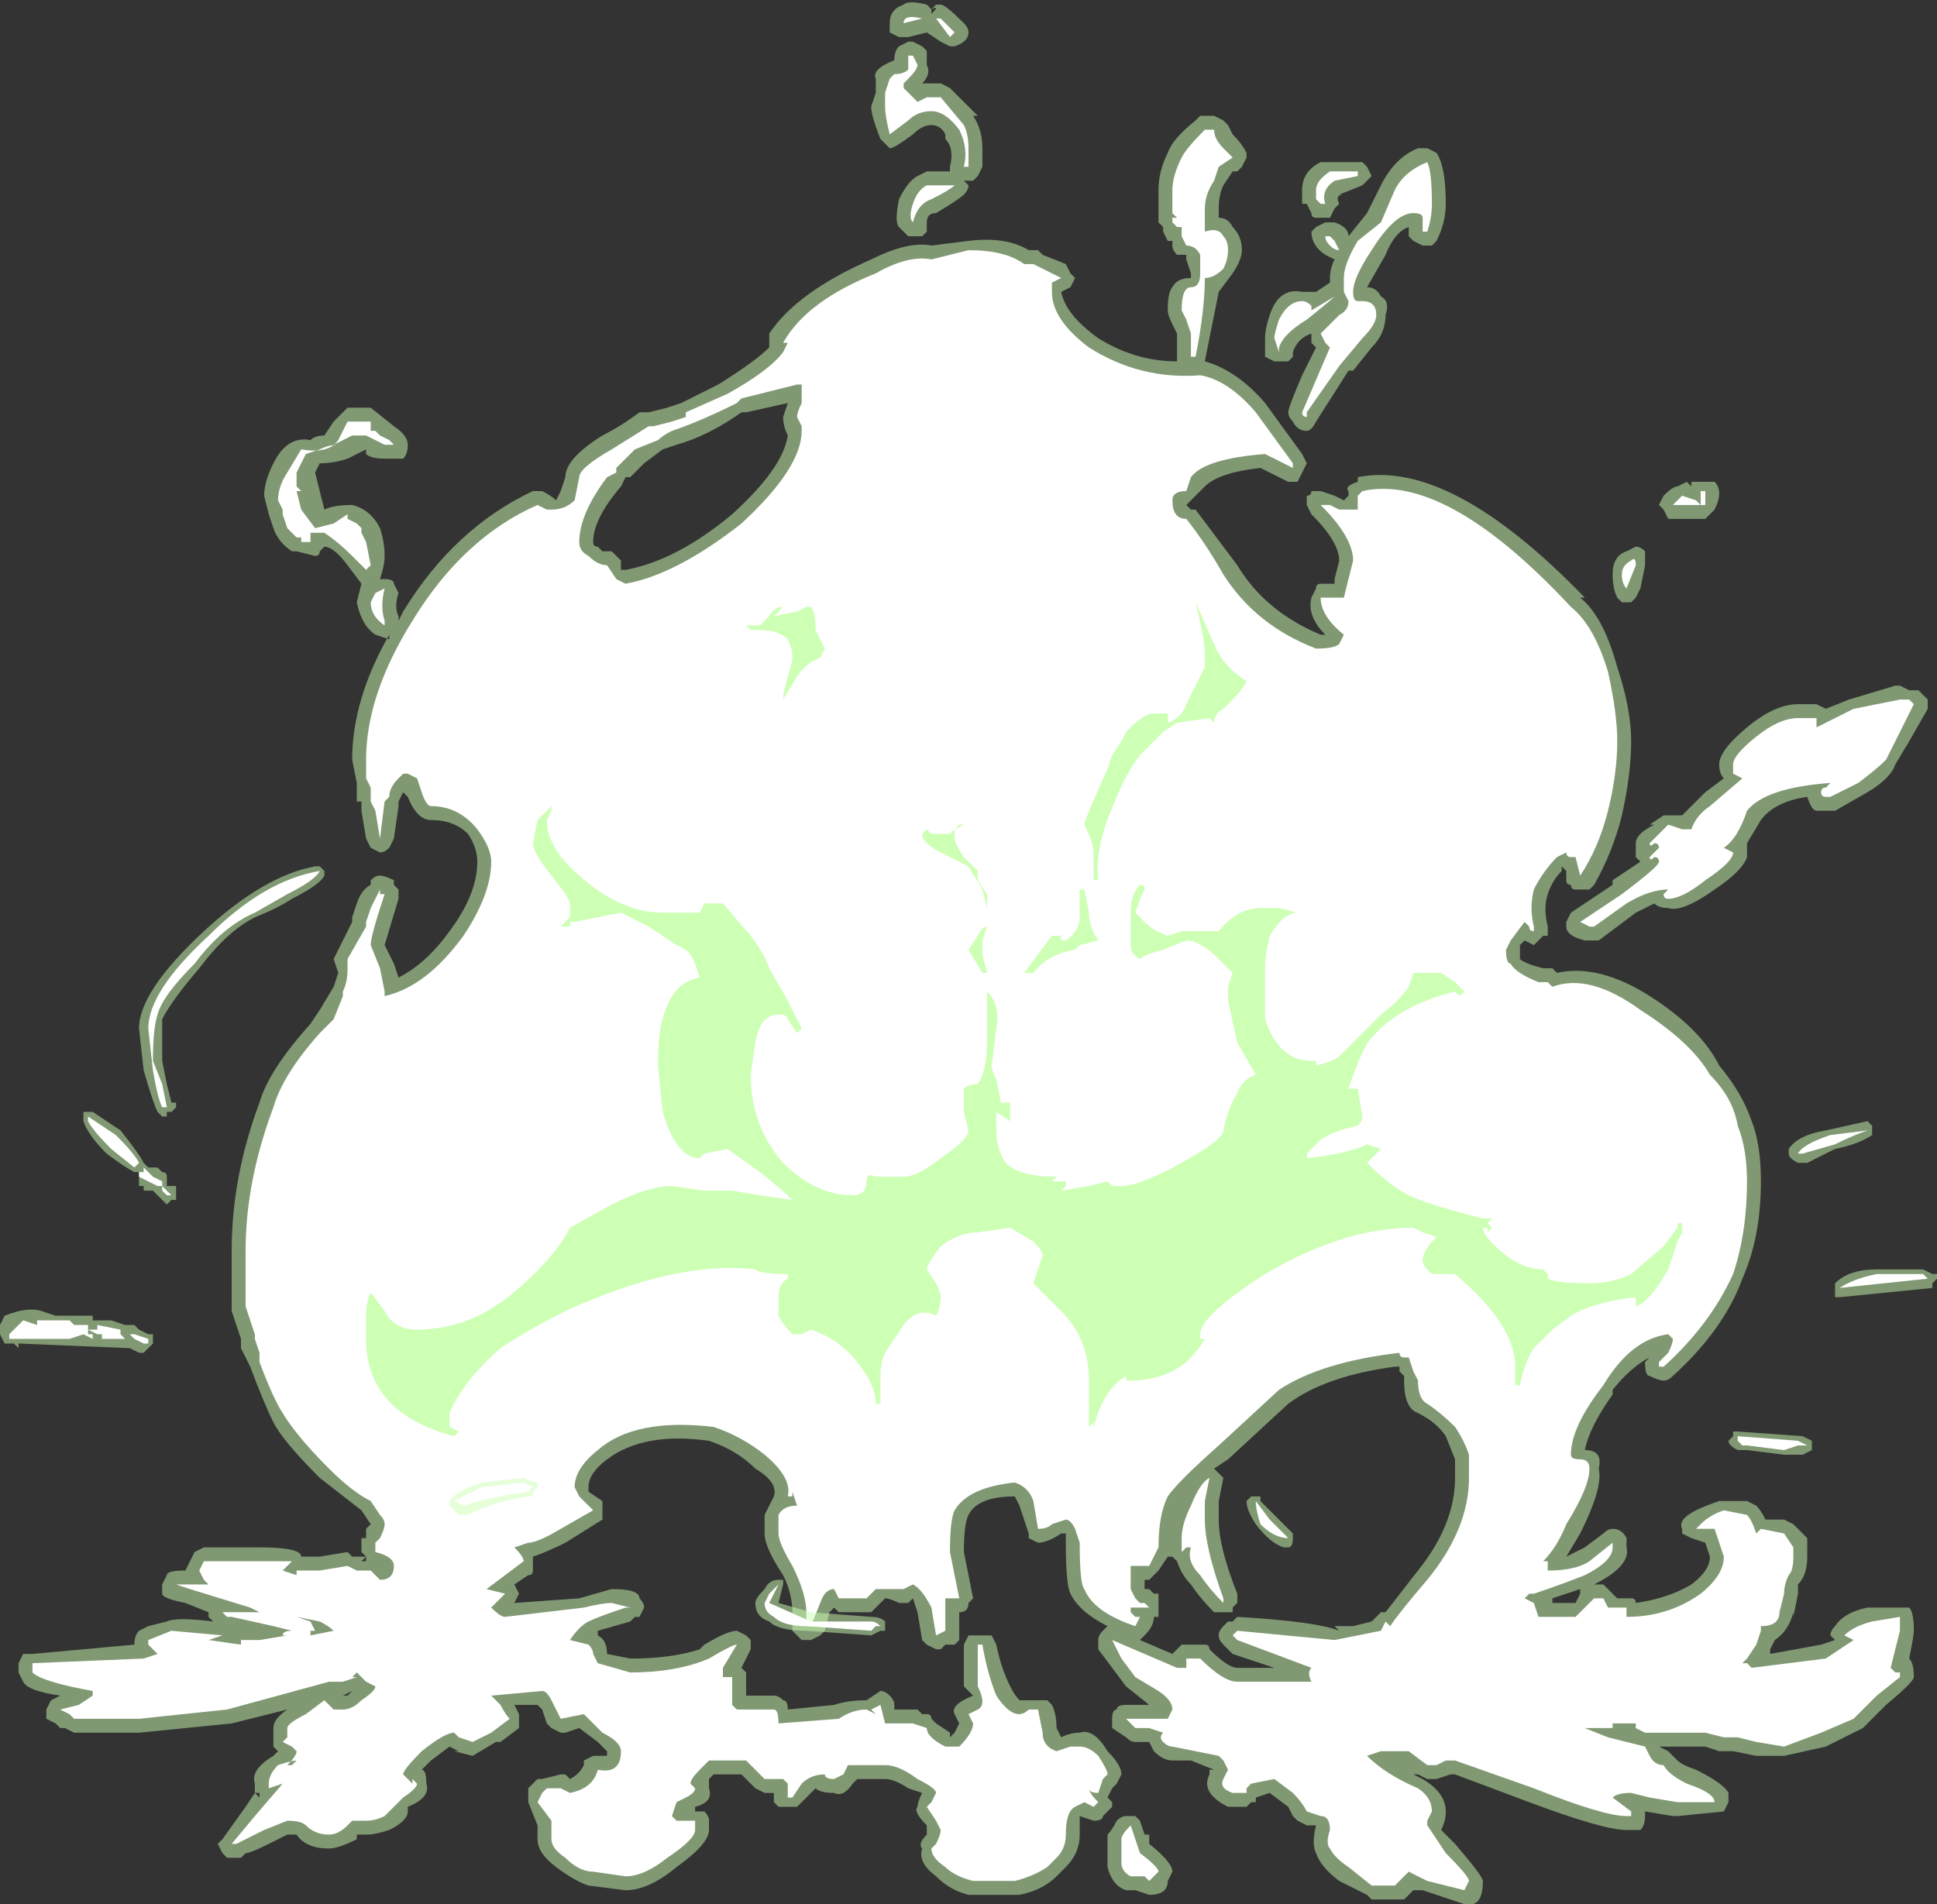 <?xml version="1.0" encoding="UTF-8" standalone="no"?>
<svg xmlns:ffdec="https://www.free-decompiler.com/flash" xmlns:xlink="http://www.w3.org/1999/xlink" ffdec:objectType="shape" height="20.55px" width="20.9px" xmlns="http://www.w3.org/2000/svg">
  <rect width="100%" height="100%" fill="#333333" stroke="none"/>
  <g transform="matrix(1.0, 0.0, 0.0, 1.0, 10.45, 17.15)">
    <path d="M0.15 -15.55 L0.15 -15.35 0.1 -15.25 0.05 -15.2 -0.05 -15.2 0.0 -15.15 Q0.0 -15.1 -0.05 -15.05 -0.1 -15.0 -0.35 -14.85 -0.45 -14.85 -0.45 -14.75 L-0.45 -14.65 -0.5 -14.6 -0.55 -14.6 Q-0.6 -14.6 -0.65 -14.6 L-0.75 -14.7 Q-0.8 -14.75 -0.75 -15.0 -0.65 -15.2 -0.55 -15.25 L-0.45 -15.3 -0.2 -15.3 -0.2 -15.35 Q-0.15 -15.55 -0.25 -15.65 L-0.25 -15.7 Q-0.3 -15.8 -0.4 -15.8 -0.5 -15.8 -0.6 -15.7 -0.8 -15.55 -0.85 -15.55 L-0.95 -15.65 Q-1.05 -15.9 -1.05 -16.0 L-1.0 -16.15 -1.0 -16.3 Q-1.05 -16.4 -0.8 -16.5 -0.8 -16.6 -0.75 -16.65 L-0.65 -16.7 -0.6 -16.7 -0.5 -16.65 -0.45 -16.6 Q-0.45 -16.55 -0.45 -16.45 -0.4 -16.35 -0.5 -16.25 L-0.5 -16.25 -0.3 -16.25 -0.2 -16.2 0.1 -15.9 0.05 -15.9 Q0.15 -15.75 0.15 -15.55 M1.1 -14.2 L1.15 -14.15 1.1 -14.05 1.0 -14.0 Q1.05 -13.75 1.4 -13.5 1.8 -13.25 2.25 -13.25 2.25 -13.35 2.25 -13.55 L2.2 -13.65 Q2.15 -13.75 2.15 -13.8 2.15 -14.0 2.2 -14.05 2.25 -14.15 2.4 -14.15 L2.4 -14.2 2.35 -14.35 2.35 -14.4 Q2.3 -14.4 2.25 -14.4 2.2 -14.45 2.2 -14.5 L2.2 -14.55 2.15 -14.55 2.1 -14.65 2.1 -14.7 2.05 -14.75 2.05 -15.1 Q2.05 -15.3 2.15 -15.5 2.2 -15.65 2.45 -15.85 L2.5 -15.9 2.65 -15.9 2.75 -15.85 2.8 -15.8 2.85 -15.7 Q2.95 -15.6 3.0 -15.5 L3.0 -15.45 2.95 -15.35 2.9 -15.3 2.85 -15.3 2.75 -15.15 Q2.7 -15.05 2.7 -14.9 L2.7 -14.8 Q2.8 -14.8 2.85 -14.7 2.95 -14.6 2.95 -14.45 2.95 -14.35 2.85 -14.2 L2.7 -14.0 2.55 -13.25 Q2.9 -13.15 3.2 -12.8 L3.6 -12.25 3.65 -12.15 3.55 -11.95 3.45 -11.95 Q3.35 -12.0 3.15 -12.1 2.7 -12.05 2.55 -11.9 L2.35 -11.7 2.4 -11.65 2.45 -11.65 2.9 -11.05 Q3.2 -10.55 3.8 -10.3 L3.85 -10.3 Q3.65 -10.5 3.7 -10.7 L3.75 -10.8 Q3.75 -10.85 3.8 -10.85 L3.95 -10.85 3.95 -10.9 4.0 -11.1 Q4.0 -11.3 3.7 -11.6 L3.65 -11.7 3.65 -11.8 Q3.7 -11.8 3.7 -11.85 L3.8 -11.85 3.95 -11.8 4.05 -11.75 4.1 -11.8 4.1 -11.85 Q4.05 -11.9 4.2 -11.95 L4.2 -12.0 Q5.2 -12.2 6.65 -10.7 L6.6 -10.7 Q6.85 -10.5 7.0 -9.95 7.15 -9.5 7.15 -9.15 7.15 -8.8 7.05 -8.35 6.95 -7.95 6.75 -7.6 L6.7 -7.55 6.55 -7.55 Q6.5 -7.55 6.5 -7.6 6.45 -7.6 6.45 -7.65 L6.45 -7.75 6.4 -7.8 6.4 -7.75 Q6.3 -7.65 6.25 -7.5 6.2 -7.35 6.25 -7.15 L6.25 -7.05 6.2 -7.05 6.1 -6.95 6.0 -7.0 5.95 -6.95 5.95 -6.8 Q6.0 -6.75 6.2 -6.7 L6.3 -6.7 6.35 -6.65 Q6.8 -6.75 7.35 -6.4 7.9 -6.05 8.1 -5.65 8.35 -5.35 8.45 -5.05 8.55 -4.8 8.55 -4.4 8.55 -3.8 8.35 -3.35 8.15 -2.8 7.6 -2.3 7.55 -2.25 7.5 -2.25 7.45 -2.25 7.35 -2.3 7.3 -2.3 7.3 -2.45 L7.35 -2.5 Q7.15 -2.4 6.95 -2.15 L6.95 -2.1 Q6.7 -1.75 6.65 -1.5 6.85 -1.5 6.8 -1.3 6.85 -1.1 6.6 -0.6 L6.45 -0.35 6.65 -0.45 6.85 -0.6 Q6.9 -0.65 6.95 -0.65 7.05 -0.65 7.1 -0.55 L7.1 -0.45 Q7.15 -0.25 6.75 -0.05 L6.85 -0.05 7.0 0.1 7.15 0.1 Q7.2 0.1 7.2 0.15 7.55 0.1 7.8 -0.05 8.0 -0.2 8.0 -0.35 L7.95 -0.5 7.8 -0.55 7.7 -0.6 7.7 -0.65 Q7.65 -0.75 7.85 -0.85 7.95 -0.9 8.1 -0.95 L8.4 -0.95 8.5 -0.9 Q8.55 -0.85 8.6 -0.75 L8.8 -0.75 8.9 -0.7 9.05 -0.55 9.05 -0.35 Q9.05 -0.15 8.95 -0.05 L8.95 0.05 8.9 0.3 8.9 0.25 Q8.85 0.45 8.7 0.55 L8.65 0.65 8.65 0.7 9.2 0.6 9.35 0.55 9.3 0.5 Q9.3 0.45 9.35 0.4 9.45 0.25 9.7 0.2 L10.15 0.2 Q10.2 0.25 10.2 0.45 10.2 0.5 10.15 0.75 10.2 0.8 10.2 0.95 10.2 1.0 9.9 1.25 L9.65 1.5 9.25 1.7 8.8 1.8 8.5 1.8 8.25 1.75 8.1 1.75 7.95 1.7 7.45 1.7 7.55 1.75 7.65 1.85 Q7.7 1.9 7.85 1.95 8.15 2.1 8.2 2.2 L8.2 2.3 8.15 2.4 7.65 2.45 7.6 2.45 7.3 2.4 7.3 2.45 Q7.3 2.55 7.25 2.6 L7.1 2.6 Q6.85 2.6 6.05 2.3 L5.25 2.0 5.2 2.0 5.05 2.05 4.95 2.05 4.85 2.0 4.8 2.0 4.9 2.05 Q5.15 2.2 5.15 2.4 5.15 2.5 5.1 2.6 L5.25 2.75 Q5.55 3.1 5.55 3.15 5.55 3.45 5.35 3.4 L4.9 3.25 4.8 3.25 4.7 3.35 4.35 3.35 4.3 3.3 4.0 3.15 Q3.8 3.0 3.75 2.85 3.7 2.75 3.75 2.55 L3.65 2.55 3.55 2.5 3.5 2.45 3.45 2.35 3.25 2.2 3.1 2.25 3.1 2.3 3.05 2.3 3.0 2.35 2.8 2.35 Q2.5 2.2 2.6 2.0 L2.6 1.95 2.65 1.95 2.4 1.85 2.2 1.85 Q2.1 1.85 2.0 1.75 L1.95 1.65 1.8 1.65 Q1.75 1.65 1.7 1.6 L1.55 1.5 1.55 1.4 Q1.55 1.3 1.6 1.3 1.6 1.25 1.7 1.25 L1.95 1.25 1.7 1.05 1.4 0.65 Q1.4 0.6 1.4 0.55 1.4 0.5 1.45 0.45 L1.5 0.4 Q1.2 0.25 1.1 0.05 1.05 -0.05 1.05 -0.5 L1.05 -0.6 1.0 -0.6 Q0.85 -0.5 0.75 -0.5 L0.65 -0.55 0.65 -0.6 0.55 -0.9 0.5 -1.0 Q0.1 -1.0 0.0 -0.8 -0.05 -0.7 -0.05 -0.4 L0.05 0.1 0.0 0.15 Q0.0 0.25 -0.1 0.25 L-0.1 0.55 -0.15 0.6 -0.25 0.6 -0.3 0.65 -0.35 0.65 -0.45 0.6 -0.5 0.55 -0.55 0.25 -0.6 0.1 -0.65 0.15 -0.75 0.15 Q-0.85 0.1 -0.9 0.1 L-1.05 0.25 -1.4 0.25 -1.45 0.2 -1.5 0.25 -1.55 0.45 -1.6 0.5 -1.7 0.55 -1.8 0.55 -1.9 0.45 Q-1.9 0.4 -1.9 0.3 L-1.9 0.25 Q-1.9 0.05 -2.0 -0.15 -2.2 -0.45 -2.2 -0.6 L-2.2 -0.8 -2.1 -1.0 Q-2.05 -1.15 -2.3 -1.3 -2.5 -1.5 -2.8 -1.6 -3.5 -1.7 -3.9 -1.4 -4.1 -1.25 -4.1 -1.1 L-4.1 -1.05 -3.95 -0.95 Q-3.95 -0.9 -3.95 -0.85 -3.95 -0.8 -3.95 -0.75 L-4.35 -0.5 Q-4.55 -0.4 -4.7 -0.35 L-4.7 -0.3 Q-4.7 -0.25 -4.7 -0.2 -4.7 -0.15 -4.75 -0.15 L-4.9 -0.05 -4.85 0.05 -4.9 0.15 -4.2 0.1 -3.85 0.0 Q-3.55 0.0 -3.55 0.1 -3.5 0.15 -3.5 0.2 L-3.55 0.3 -3.6 0.3 -3.65 0.35 -4.0 0.45 -4.0 0.5 Q-3.9 0.55 -3.9 0.7 L-3.65 0.75 Q-3.2 0.75 -2.9 0.65 L-2.85 0.6 Q-2.6 0.45 -2.5 0.45 L-2.4 0.5 -2.35 0.55 -2.35 0.65 -2.45 0.85 -2.4 0.9 Q-2.4 0.95 -2.4 1.15 L-2.1 1.15 Q-2.05 1.15 -2.0 1.2 -1.95 1.2 -1.95 1.3 L-1.45 1.25 Q-1.3 1.2 -1.1 1.2 L-0.95 1.1 Q-0.9 1.1 -0.85 1.15 -0.8 1.2 -0.8 1.25 L-0.8 1.3 -0.55 1.3 -0.5 1.35 -0.45 1.35 Q-0.4 1.35 -0.4 1.4 L-0.35 1.45 -0.2 1.55 -0.2 1.6 -0.15 1.55 -0.1 1.45 -0.15 1.35 Q-0.2 1.25 0.05 1.15 L-0.05 1.05 -0.05 0.6 0.0 0.5 Q0.05 0.5 0.1 0.5 L0.25 0.5 0.3 0.6 Q0.35 0.85 0.45 1.05 0.5 1.15 0.55 1.2 L0.85 1.2 0.9 1.25 Q0.95 1.35 0.95 1.5 L1.0 1.6 Q1.1 1.55 1.2 1.55 1.35 1.5 1.5 1.75 1.65 1.9 1.65 2.0 L1.6 2.1 1.55 2.15 1.5 2.25 1.55 2.3 1.55 2.35 1.45 2.45 Q1.45 2.5 1.35 2.5 L1.2 2.45 1.2 2.65 Q1.2 2.85 1.05 3.0 L0.95 3.1 Q0.8 3.25 0.55 3.3 L0.0 3.3 Q-0.2 3.25 -0.35 3.1 -0.55 2.95 -0.5 2.8 -0.55 2.75 -0.45 2.65 L-0.45 2.55 Q-0.6 2.4 -0.55 2.35 -0.55 2.3 -0.5 2.2 L-0.65 2.15 Q-0.8 2.05 -0.9 2.05 L-1.2 2.05 -1.25 2.1 Q-1.35 2.25 -1.45 2.2 -1.6 2.2 -1.65 2.15 L-1.85 2.35 -2.05 2.35 -2.1 2.3 -2.1 2.2 -2.2 2.2 -2.3 2.15 -2.45 2.0 -2.75 2.0 -2.8 2.05 -2.8 2.15 Q-2.75 2.3 -2.95 2.35 L-2.95 2.4 -2.85 2.4 Q-2.8 2.45 -2.8 2.5 L-2.8 2.6 Q-2.8 2.75 -3.15 3.0 -3.45 3.25 -3.7 3.25 L-4.1 3.2 Q-4.25 3.15 -4.45 3.0 -4.65 2.85 -4.65 2.7 L-4.65 2.55 -4.75 2.3 -4.75 2.15 -4.65 2.05 -4.6 2.05 -4.4 2.0 -4.35 2.0 -4.3 2.05 Q-4.2 2.0 -4.15 1.9 L-4.15 1.85 -4.05 1.8 -3.9 1.8 -3.9 1.75 Q-3.95 1.7 -4.0 1.65 L-4.2 1.5 -4.35 1.55 -4.4 1.55 -4.5 1.5 -4.55 1.45 -4.6 1.3 -4.65 1.25 -4.9 1.25 -4.85 1.35 -4.85 1.5 -5.05 1.65 -5.1 1.65 -5.35 1.8 -5.55 1.75 -5.5 1.75 -5.6 1.7 -5.8 1.85 -5.9 1.95 Q-5.85 1.95 -5.85 2.1 -5.8 2.25 -6.05 2.35 L-6.05 2.4 Q-6.05 2.5 -6.25 2.6 -6.4 2.65 -6.5 2.65 L-6.6 2.65 -6.6 2.7 Q-6.8 2.8 -6.9 2.8 -7.15 2.8 -7.25 2.65 L-7.35 2.65 -7.55 2.75 Q-7.75 2.85 -7.8 2.85 L-7.85 2.9 -8.0 2.9 -8.05 2.85 -8.1 2.75 -8.05 2.7 -7.8 2.35 -7.7 2.2 -7.7 2.1 Q-7.75 1.95 -7.5 1.8 L-7.45 1.75 -7.5 1.7 -7.5 1.5 Q-7.5 1.4 -7.35 1.3 L-7.95 1.45 -8.95 1.55 -9.65 1.55 -9.75 1.5 -9.8 1.5 -9.85 1.45 -9.95 1.4 -9.95 1.3 -9.9 1.2 -9.8 1.15 Q-10.15 1.1 -10.2 1.0 L-10.25 0.9 -10.25 0.8 -10.2 0.7 Q-10.15 0.7 -10.1 0.7 L-9.0 0.6 Q-9.0 0.5 -8.95 0.45 L-8.85 0.4 -8.65 0.35 Q-8.55 0.3 -8.15 0.35 L-8.2 0.3 -8.2 0.25 -8.45 0.15 Q-8.7 0.1 -8.7 0.05 L-8.7 -0.05 -8.65 -0.15 Q-8.65 -0.2 -8.45 -0.2 L-8.35 -0.4 -8.25 -0.45 -7.65 -0.45 Q-7.2 -0.45 -7.2 -0.35 L-7.0 -0.35 -6.7 -0.4 -6.65 -0.35 -6.5 -0.35 -6.55 -0.4 -6.55 -0.55 -6.5 -0.55 -6.5 -0.65 -6.45 -0.7 -6.55 -0.85 -7.0 -1.2 Q-7.4 -1.6 -7.5 -1.8 -7.6 -2.0 -7.75 -2.4 L-7.85 -2.6 -7.85 -2.7 -7.95 -3.0 Q-7.95 -3.15 -7.95 -3.25 L-7.95 -3.65 Q-7.95 -4.45 -7.65 -5.25 -7.55 -5.6 -7.1 -6.1 L-7.0 -6.25 -6.85 -6.5 -6.8 -6.65 -6.85 -6.8 -6.65 -7.2 -6.65 -7.25 -6.6 -7.4 Q-6.55 -7.55 -6.45 -7.6 L-6.45 -7.65 Q-6.4 -7.7 -6.35 -7.7 -6.3 -7.7 -6.2 -7.65 L-6.2 -7.6 -6.15 -7.55 -6.15 -7.45 -6.3 -6.95 -6.2 -6.75 -6.15 -6.6 Q-5.85 -6.75 -5.6 -7.1 -5.3 -7.5 -5.3 -7.85 -5.3 -8.0 -5.4 -8.15 -5.55 -8.3 -5.8 -8.3 -5.95 -8.3 -6.05 -8.55 L-6.1 -8.6 -6.15 -8.5 -6.15 -8.45 -6.2 -8.1 -6.25 -8.0 Q-6.3 -7.95 -6.35 -7.95 L-6.45 -8.0 -6.5 -8.1 -6.55 -8.4 -6.55 -8.5 -6.6 -8.5 -6.6 -8.7 -6.65 -8.95 Q-6.65 -9.6 -6.25 -10.3 L-6.25 -10.25 -6.4 -10.3 Q-6.55 -10.4 -6.6 -10.65 L-6.55 -10.85 -6.7 -11.05 Q-6.85 -11.25 -6.95 -11.25 L-7.0 -11.2 Q-7.0 -11.15 -7.05 -11.15 L-7.25 -11.2 -7.3 -11.2 Q-7.45 -11.3 -7.5 -11.45 L-7.55 -11.6 -7.6 -11.8 Q-7.6 -11.95 -7.5 -12.15 -7.35 -12.45 -7.1 -12.4 -7.05 -12.45 -6.95 -12.45 L-6.85 -12.6 -6.7 -12.75 -6.45 -12.75 -6.2 -12.55 Q-6.05 -12.45 -6.05 -12.35 -6.05 -12.25 -6.1 -12.2 L-6.3 -12.2 Q-6.45 -12.2 -6.5 -12.25 L-6.5 -12.3 -6.7 -12.2 Q-6.85 -12.15 -7.0 -12.15 L-7.05 -12.05 -6.95 -11.65 Q-6.85 -11.7 -6.65 -11.7 -6.45 -11.65 -6.35 -11.45 -6.3 -11.3 -6.3 -11.15 -6.3 -11.05 -6.35 -10.9 L-6.3 -10.9 Q-6.2 -10.9 -6.2 -10.85 L-6.15 -10.75 Q-6.2 -10.6 -6.15 -10.5 L-6.15 -10.45 -6.1 -10.55 Q-5.55 -11.45 -4.7 -11.85 L-4.6 -11.85 Q-4.5 -11.8 -4.45 -11.75 L-4.4 -11.85 -4.35 -12.0 Q-4.35 -12.2 -3.95 -12.45 -3.75 -12.55 -3.55 -12.7 L-3.45 -12.7 -3.25 -12.75 -3.1 -12.8 -2.7 -13.0 Q-2.3 -13.25 -2.15 -13.4 L-2.15 -13.55 Q-1.85 -14.0 -1.05 -14.35 -0.65 -14.55 -0.4 -14.5 L0.0 -14.55 Q0.4 -14.6 0.65 -14.45 L0.75 -14.45 0.8 -14.4 1.05 -14.3 1.1 -14.2 M3.8 -15.4 L4.25 -15.4 4.3 -15.35 4.35 -15.25 4.25 -15.15 4.0 -15.05 4.05 -15.05 Q3.95 -15.05 4.0 -14.95 L3.95 -14.9 3.9 -14.8 3.75 -14.8 Q3.7 -14.8 3.7 -14.85 L3.65 -14.95 3.6 -14.95 3.6 -15.1 Q3.6 -15.3 3.8 -15.4 M4.1 -14.6 L4.3 -14.85 4.45 -15.15 Q4.6 -15.45 4.85 -15.55 L4.95 -15.55 5.05 -15.5 Q5.15 -15.35 5.15 -14.95 5.15 -14.75 5.05 -14.55 L5.0 -14.5 4.9 -14.5 4.8 -14.55 4.75 -14.6 4.75 -14.7 Q4.6 -14.65 4.5 -14.4 L4.3 -14.05 Q4.4 -14.05 4.45 -13.95 4.55 -13.9 4.5 -13.75 4.5 -13.55 4.35 -13.4 L4.15 -13.15 4.1 -13.15 3.75 -12.6 Q3.7 -12.5 3.65 -12.5 3.55 -12.5 3.5 -12.6 3.45 -12.65 3.45 -12.7 3.45 -12.75 3.6 -13.1 L3.75 -13.4 3.7 -13.45 3.7 -13.55 Q3.55 -13.5 3.5 -13.35 L3.5 -13.3 3.45 -13.25 3.3 -13.25 3.2 -13.3 3.2 -13.5 Q3.2 -13.6 3.25 -13.75 3.35 -14.05 3.6 -14.0 L3.75 -14.0 3.9 -14.1 3.9 -14.15 Q3.9 -14.25 3.95 -14.35 L3.85 -14.4 Q3.7 -14.5 3.7 -14.65 L3.75 -14.7 3.85 -14.75 3.95 -14.75 Q4.1 -14.7 4.1 -14.6 L4.1 -14.6 M7.1 -11.2 L7.2 -11.25 Q7.25 -11.25 7.3 -11.2 L7.3 -11.05 7.25 -10.8 7.2 -10.7 7.15 -10.65 7.05 -10.65 7.0 -10.7 Q6.95 -10.8 6.95 -10.95 6.95 -11.15 7.1 -11.2 M8.05 -11.65 L7.95 -11.55 7.55 -11.55 7.5 -11.65 7.45 -11.7 7.5 -11.8 Q7.6 -11.9 7.65 -11.9 L7.75 -11.95 7.8 -11.9 7.8 -11.95 Q7.85 -11.95 7.9 -11.95 L8.05 -11.95 Q8.15 -11.85 8.05 -11.65 M8.4 -9.3 Q8.7 -9.55 8.95 -9.55 L9.15 -9.55 9.25 -9.5 9.5 -9.6 10.0 -9.75 10.05 -9.75 10.15 -9.7 10.25 -9.7 10.35 -9.6 10.35 -9.5 10.15 -9.15 10.0 -8.9 Q9.95 -8.75 9.7 -8.6 L9.35 -8.4 9.15 -8.4 Q9.1 -8.4 9.05 -8.55 8.7 -8.5 8.55 -8.3 L8.4 -8.05 8.4 -7.9 Q8.35 -7.75 8.05 -7.55 7.7 -7.3 7.55 -7.35 7.45 -7.35 7.4 -7.4 L7.2 -7.3 6.8 -7.0 6.65 -7.0 Q6.45 -7.05 6.45 -7.15 L6.45 -7.2 6.5 -7.3 6.95 -7.6 6.95 -7.65 7.25 -7.85 7.2 -7.9 7.2 -8.05 Q7.2 -8.15 7.4 -8.25 L7.35 -8.25 7.5 -8.35 7.7 -8.35 7.95 -8.6 8.15 -8.75 Q8.1 -8.8 8.1 -8.9 8.1 -9.05 8.4 -9.3 M2.65 -1.3 L2.75 -1.2 2.7 -0.95 2.7 -0.75 Q2.7 -0.45 2.9 0.05 L2.9 0.15 2.85 0.2 2.85 0.25 2.65 0.25 Q2.5 0.1 2.4 -0.05 2.3 -0.15 2.25 -0.3 L2.2 -0.35 2.15 -0.35 2.05 -0.2 1.95 -0.1 1.9 -0.1 1.9 0.0 1.95 0.0 2.0 0.05 2.05 0.05 2.05 0.3 2.0 0.3 Q2.0 0.4 1.9 0.5 L1.85 0.55 2.2 0.7 2.3 0.6 2.55 0.6 Q2.6 0.6 2.6 0.65 2.8 0.85 2.9 0.85 L3.3 0.85 2.85 0.7 2.75 0.6 Q2.7 0.55 2.7 0.5 2.7 0.45 2.75 0.4 L2.8 0.35 2.85 0.35 2.9 0.3 Q3.75 0.35 4.0 0.45 L3.95 0.4 4.15 0.4 4.35 0.35 4.45 0.25 4.5 0.25 4.85 -0.2 Q5.25 -0.7 5.25 -1.2 L5.25 -1.4 5.15 -1.65 Q5.05 -1.8 4.85 -1.9 4.7 -1.95 4.7 -2.25 L4.7 -2.3 4.65 -2.35 4.65 -2.4 4.6 -2.4 Q3.85 -2.3 3.45 -2.0 L2.8 -1.4 2.65 -1.3 M6.55 0.15 L6.6 0.05 6.6 0.0 6.3 0.1 6.3 0.15 6.55 0.15 M5.1 2.6 L5.1 2.6 M1.7 2.45 L1.8 2.45 1.85 2.5 1.9 2.65 1.95 2.65 1.95 2.75 Q2.2 2.95 2.2 3.05 L2.15 3.15 Q2.15 3.3 1.95 3.3 L1.8 3.25 1.7 3.25 Q1.55 3.2 1.5 3.0 L1.5 2.65 Q1.55 2.6 1.6 2.5 1.65 2.45 1.7 2.45 M-0.4 -17.0 Q-0.3 -17.1 -0.4 -17.05 L-0.4 -17.0 M-0.4 -17.05 L-0.35 -17.1 -0.3 -17.1 Q-0.25 -17.1 -0.05 -16.9 0.0 -16.85 0.0 -16.8 0.0 -16.7 -0.15 -16.65 L-0.2 -16.65 -0.3 -16.7 -0.45 -16.8 -0.65 -16.75 -0.75 -16.75 -0.85 -16.8 -0.85 -16.9 Q-0.85 -17.05 -0.7 -17.1 -0.65 -17.15 -0.45 -17.1 L-0.4 -17.05 M-2.45 -12.7 Q-2.8 -12.45 -3.15 -12.35 L-3.3 -12.3 -3.5 -12.15 -3.65 -12.0 -3.7 -12.0 -3.75 -11.9 Q-4.05 -11.55 -4.05 -11.3 -4.05 -11.25 -4.0 -11.25 L-3.95 -11.2 -3.85 -11.2 -3.75 -11.1 -3.75 -11.0 -3.7 -11.0 Q-3.15 -11.1 -2.55 -11.6 -2.0 -12.1 -1.95 -12.45 -2.0 -12.55 -2.0 -12.65 L-1.95 -12.8 -2.4 -12.7 -2.45 -12.7 M-6.5 -0.35 L-6.55 -0.3 -6.5 -0.3 -6.5 -0.35 M-6.65 1.1 L-6.7 1.15 -6.75 1.15 -6.65 1.1 M-7.45 0.4 L-7.5 0.35 -7.5 0.4 -7.45 0.4 M-7.7 2.2 L-7.65 2.25 -7.65 2.2 -7.7 2.2" fill="#cdffb4" fill-opacity="0.502" fill-rule="evenodd" stroke="none"/>
    <path d="M0.7 -14.3 L1.0 -14.15 0.9 -14.1 Q0.9 -14.05 0.9 -14.0 0.9 -13.7 1.3 -13.4 1.85 -13.05 2.5 -13.1 2.8 -13.05 3.1 -12.7 L3.5 -12.15 3.5 -12.1 Q3.4 -12.15 3.2 -12.25 2.55 -12.2 2.4 -12.0 L2.35 -11.85 Q2.2 -11.85 2.2 -11.75 2.2 -11.55 2.35 -11.55 2.55 -11.3 2.75 -10.95 3.1 -10.4 3.75 -10.15 3.95 -10.15 4.0 -10.2 L4.05 -10.3 Q3.8 -10.5 3.8 -10.7 L4.05 -10.7 4.15 -11.1 Q4.15 -11.35 3.8 -11.7 L3.9 -11.7 4.0 -11.65 4.2 -11.65 4.2 -11.8 4.25 -11.85 Q5.15 -12.05 6.5 -10.6 6.75 -10.4 6.9 -9.9 7.0 -9.45 7.0 -9.15 7.0 -8.8 6.9 -8.4 6.8 -8.0 6.6 -7.7 L6.55 -7.9 6.5 -7.9 Q6.45 -7.9 6.45 -7.95 L6.35 -7.9 Q6.2 -7.75 6.1 -7.55 6.05 -7.35 6.1 -7.15 L6.1 -7.1 Q6.05 -7.1 6.05 -7.15 L6.0 -7.2 5.85 -7.0 5.8 -6.9 Q5.8 -6.75 5.85 -6.75 5.9 -6.65 6.15 -6.55 L6.25 -6.55 6.3 -6.5 Q6.7 -6.65 7.25 -6.25 7.8 -5.9 8.0 -5.55 8.25 -5.3 8.3 -5.0 8.4 -4.75 8.4 -4.4 8.4 -3.85 8.25 -3.4 8.0 -2.85 7.5 -2.4 L7.45 -2.4 7.45 -2.45 7.55 -2.55 Q7.6 -2.65 7.6 -2.7 L7.55 -2.75 Q7.15 -2.7 6.85 -2.2 6.5 -1.75 6.5 -1.45 6.5 -1.4 6.6 -1.4 6.7 -1.4 6.7 -1.3 6.7 -1.1 6.45 -0.7 6.35 -0.45 6.2 -0.3 L6.25 -0.3 6.25 -0.2 Q6.55 -0.2 6.7 -0.3 L6.95 -0.5 Q6.95 -0.55 6.95 -0.45 6.95 -0.3 6.65 -0.15 6.4 -0.05 6.1 0.05 L6.05 0.05 6.0 0.1 6.1 0.15 6.15 0.3 6.55 0.3 6.75 0.1 6.85 0.1 6.9 0.2 7.1 0.2 7.1 0.3 Q7.55 0.3 7.9 0.05 8.15 -0.15 8.15 -0.35 L8.05 -0.65 7.85 -0.65 7.9 -0.7 Q8.0 -0.8 8.15 -0.85 L8.4 -0.8 Q8.45 -0.75 8.5 -0.6 L8.55 -0.65 8.8 -0.6 8.9 -0.45 8.9 -0.35 Q8.9 -0.2 8.85 -0.15 8.8 -0.05 8.8 0.05 L8.75 0.25 Q8.75 0.4 8.55 0.4 L8.55 0.45 8.5 0.6 8.4 0.75 8.35 0.8 8.4 0.8 8.45 0.85 9.25 0.75 9.55 0.55 9.45 0.5 Q9.55 0.4 9.75 0.35 L10.05 0.3 10.05 0.45 9.95 0.85 10.0 0.9 10.05 0.9 10.05 0.95 9.8 1.15 9.55 1.4 9.2 1.55 8.8 1.7 8.5 1.65 8.3 1.6 8.15 1.6 7.95 1.55 7.3 1.55 7.2 1.5 7.2 1.45 6.95 1.45 6.95 1.5 6.65 1.5 6.9 1.6 7.3 1.7 7.35 1.8 Q7.4 1.9 7.5 1.9 7.55 2.0 7.75 2.1 8.05 2.2 8.05 2.3 L7.65 2.3 7.35 2.25 7.15 2.2 Q7.0 2.2 6.95 2.25 L7.15 2.4 7.15 2.45 Q7.2 2.45 7.1 2.45 6.85 2.45 6.1 2.15 L5.25 1.85 5.15 1.85 5.05 1.9 4.95 1.9 4.75 1.75 4.45 1.75 4.3 1.8 Q4.5 2.0 4.85 2.15 5.0 2.25 5.0 2.4 L4.95 2.5 4.95 2.55 5.15 2.85 Q5.4 3.1 5.4 3.15 L5.35 3.25 4.95 3.15 4.75 3.05 4.6 3.2 4.35 3.2 4.1 3.0 Q3.95 2.9 3.9 2.8 3.85 2.75 3.9 2.6 3.9 2.45 3.8 2.45 L3.65 2.4 Q3.6 2.3 3.5 2.2 L3.3 2.05 3.05 2.1 3.0 2.15 3.0 2.2 2.85 2.2 Q2.7 2.15 2.75 2.05 L2.8 1.95 2.75 1.85 2.7 1.8 2.2 1.7 Q2.15 1.7 2.1 1.65 2.05 1.6 2.1 1.55 L1.95 1.5 1.8 1.5 1.7 1.4 2.15 1.4 2.2 1.3 Q2.2 1.2 2.05 1.1 L1.8 0.95 1.65 0.75 1.55 0.55 2.25 0.85 2.35 0.85 2.35 0.75 2.5 0.75 Q2.75 1.0 2.9 1.0 L3.7 1.0 Q3.65 0.9 3.7 0.85 L2.9 0.55 2.85 0.5 2.9 0.45 3.95 0.55 4.45 0.45 4.5 0.35 4.55 0.4 Q4.65 0.25 4.95 -0.1 5.4 -0.65 5.4 -1.2 L5.4 -1.45 Q5.35 -1.6 5.25 -1.75 5.1 -1.9 4.95 -2.0 4.85 -2.05 4.85 -2.25 L4.8 -2.35 4.75 -2.5 4.7 -2.5 Q4.65 -2.5 4.65 -2.55 3.8 -2.45 3.35 -2.15 L2.7 -1.55 Q2.25 -1.15 2.15 -1.0 2.05 -0.8 2.05 -0.45 L1.95 -0.25 1.75 -0.25 1.75 0.0 1.8 0.1 1.85 0.15 1.9 0.15 1.95 0.2 1.75 0.2 1.75 0.25 1.8 0.3 1.85 0.3 1.8 0.4 Q1.35 0.25 1.25 0.0 1.2 -0.05 1.2 -0.5 L1.15 -0.65 Q1.1 -0.75 1.05 -0.75 L0.9 -0.7 Q0.85 -0.65 0.75 -0.65 L0.7 -0.95 Q0.65 -1.1 0.5 -1.15 0.0 -1.1 -0.15 -0.85 -0.2 -0.75 -0.2 -0.4 L-0.1 0.1 -0.25 0.1 -0.25 0.45 -0.35 0.5 -0.4 0.2 Q-0.5 0.0 -0.6 -0.05 L-0.7 0.0 -1.0 0.0 -1.1 0.1 -1.4 0.1 -1.45 0.0 Q-1.55 0.0 -1.6 0.15 L-1.7 0.4 -1.75 0.4 -1.75 0.25 Q-1.75 0.05 -1.9 -0.25 -2.05 -0.5 -2.05 -0.6 L-2.05 -0.8 Q-2.0 -0.9 -1.85 -0.9 L-1.9 -1.05 -1.9 -1.0 -1.95 -1.0 Q-1.9 -1.2 -2.2 -1.45 -2.45 -1.65 -2.75 -1.75 -3.6 -1.85 -4.0 -1.5 -4.25 -1.3 -4.25 -1.1 L-4.2 -1.0 -4.05 -0.85 -4.4 -0.65 Q-4.65 -0.5 -4.75 -0.5 L-4.9 -0.45 Q-4.8 -0.35 -4.8 -0.3 L-5.2 0.0 -5.0 0.05 -5.15 0.2 Q-5.05 0.3 -5.0 0.3 L-4.15 0.2 Q-3.95 0.15 -3.85 0.15 L-3.65 0.2 -3.7 0.2 Q-4.0 0.3 -4.1 0.35 -4.2 0.4 -4.3 0.55 L-4.1 0.6 Q-4.05 0.65 -4.05 0.7 L-4.0 0.8 -3.65 0.9 Q-3.15 0.9 -2.8 0.75 -2.55 0.6 -2.5 0.6 L-2.65 0.85 -2.65 0.95 -2.55 0.95 Q-2.55 1.0 -2.55 1.15 L-2.55 1.25 -2.5 1.3 -2.1 1.3 Q-2.05 1.3 -2.05 1.45 L-1.4 1.4 Q-1.25 1.3 -1.1 1.3 L-1.0 1.35 -1.05 1.3 -0.95 1.25 -0.9 1.45 -0.6 1.45 -0.45 1.5 Q-0.45 1.6 -0.25 1.7 L-0.1 1.7 Q0.05 1.55 0.05 1.45 L0.0 1.35 0.1 1.3 Q0.2 1.25 0.1 1.05 L0.1 0.6 0.15 0.6 Q0.2 0.9 0.3 1.15 0.5 1.45 0.65 1.3 L0.75 1.3 0.8 1.55 Q0.8 1.7 0.95 1.75 L1.1 1.7 1.2 1.7 Q1.3 1.7 1.4 1.8 1.5 1.95 1.5 2.0 L1.45 2.05 1.4 2.2 Q1.3 2.2 1.3 2.15 1.3 2.2 1.4 2.3 L1.35 2.35 1.25 2.3 1.15 2.35 Q1.05 2.4 1.05 2.65 1.05 2.8 0.95 2.9 L0.85 3.0 Q0.7 3.1 0.5 3.15 L0.05 3.15 Q-0.15 3.1 -0.25 3.0 -0.4 2.9 -0.4 2.8 L-0.35 2.75 Q-0.3 2.65 -0.3 2.6 L-0.35 2.5 -0.45 2.35 -0.4 2.3 -0.35 2.2 Q-0.35 2.15 -0.55 2.05 -0.75 1.9 -0.9 1.9 L-1.3 1.9 -1.35 2.0 -1.45 2.05 Q-1.55 2.05 -1.55 2.0 -1.7 2.0 -1.8 2.1 L-1.9 2.25 -1.95 2.25 -1.95 2.1 -2.0 2.05 -2.2 2.05 -2.4 1.85 -2.8 1.85 -2.9 1.95 Q-3.0 2.05 -3.0 2.1 L-2.95 2.15 Q-2.95 2.2 -3.05 2.25 L-3.15 2.3 -3.2 2.45 -3.15 2.5 -2.95 2.5 -2.95 2.6 Q-2.95 2.7 -3.25 2.9 -3.5 3.1 -3.7 3.1 L-4.05 3.05 Q-4.2 3.05 -4.35 2.9 -4.5 2.8 -4.5 2.7 -4.5 2.55 -4.5 2.5 L-4.65 2.3 -4.6 2.2 -4.55 2.15 -4.4 2.15 -4.3 2.2 Q-4.05 2.15 -4.0 1.95 -3.75 2.0 -3.75 1.75 -3.75 1.65 -3.95 1.55 L-4.15 1.35 -4.4 1.4 -4.5 1.2 Q-4.55 1.1 -4.6 1.1 L-5.15 1.15 -5.05 1.25 Q-5.0 1.35 -4.95 1.4 L-5.15 1.55 -5.35 1.65 -5.5 1.6 -5.55 1.55 Q-5.65 1.55 -5.9 1.75 -6.1 1.95 -6.1 2.0 L-6.0 2.1 -6.0 2.05 -5.95 2.1 Q-5.95 2.15 -6.1 2.25 L-6.3 2.45 Q-6.4 2.5 -6.5 2.5 L-6.65 2.5 -6.7 2.55 Q-6.8 2.65 -6.9 2.65 -7.05 2.65 -7.15 2.55 -7.2 2.5 -7.35 2.5 L-7.6 2.6 -7.9 2.75 -7.95 2.75 -7.7 2.45 -7.4 2.1 -7.55 2.15 -7.55 2.1 Q-7.55 2.0 -7.45 1.9 -7.3 1.85 -7.25 1.85 L-7.3 1.9 -7.35 1.9 Q-7.25 1.8 -7.25 1.75 L-7.3 1.7 -7.4 1.65 -7.35 1.6 -7.35 1.5 Q-7.35 1.45 -7.15 1.35 L-6.95 1.2 -6.85 1.3 -6.75 1.3 Q-6.65 1.3 -6.55 1.2 -6.4 1.1 -6.4 1.05 L-6.5 1.0 Q-6.55 0.95 -6.6 0.9 L-6.65 0.95 -6.6 0.95 -6.75 1.0 -6.9 1.0 -8.0 1.3 -8.95 1.4 -9.65 1.4 -9.7 1.35 -9.8 1.3 -9.6 1.25 -9.45 1.15 -9.45 1.1 Q-10.0 1.0 -10.1 0.9 L-10.1 0.8 -8.9 0.75 -8.75 0.7 -8.85 0.6 -8.85 0.55 -8.6 0.45 -8.05 0.5 -8.2 0.55 -7.85 0.6 -7.85 0.55 -7.65 0.55 -7.35 0.5 -7.4 0.5 Q-7.4 0.45 -7.3 0.45 L-7.5 0.4 -7.95 0.3 -8.0 0.3 -8.05 0.25 -7.65 0.25 -7.75 0.2 -8.4 0.0 -8.55 -0.05 -8.2 -0.05 -8.25 -0.1 -8.3 -0.2 -8.25 -0.3 -7.3 -0.3 -7.4 -0.2 -7.25 -0.15 -7.25 -0.2 -7.0 -0.2 -6.7 -0.25 -6.6 -0.2 -6.45 -0.2 -6.35 -0.1 Q-6.2 -0.1 -6.2 -0.25 -6.2 -0.35 -6.4 -0.4 L-6.4 -0.5 -6.35 -0.55 Q-6.3 -0.65 -6.3 -0.7 -6.3 -0.75 -6.35 -0.8 L-6.45 -0.95 Q-6.65 -1.05 -6.9 -1.3 -7.25 -1.65 -7.4 -1.9 -7.5 -2.05 -7.65 -2.45 L-7.65 -2.55 -7.7 -2.7 -7.7 -2.75 -7.8 -3.05 Q-7.8 -3.15 -7.8 -3.25 L-7.8 -3.65 Q-7.8 -4.4 -7.5 -5.2 -7.4 -5.55 -7.0 -6.0 L-6.85 -6.15 -6.75 -6.4 -6.75 -6.45 Q-6.7 -6.55 -6.7 -6.7 L-6.7 -6.8 -6.5 -7.15 -6.5 -7.2 -6.45 -7.35 -6.35 -7.55 Q-6.35 -7.6 -6.35 -7.5 L-6.3 -7.5 Q-6.45 -7.05 -6.45 -6.95 L-6.35 -6.7 -6.3 -6.45 -6.3 -6.4 Q-5.85 -6.5 -5.45 -7.05 -5.15 -7.5 -5.15 -7.85 -5.15 -8.0 -5.3 -8.2 -5.5 -8.45 -5.8 -8.45 -5.85 -8.45 -5.9 -8.6 L-5.95 -8.75 -6.05 -8.8 -6.1 -8.8 -6.15 -8.75 Q-6.25 -8.65 -6.25 -8.55 L-6.3 -8.5 -6.35 -8.1 -6.4 -8.4 -6.45 -8.5 -6.45 -8.65 -6.5 -8.75 -6.5 -8.95 Q-6.5 -9.65 -6.0 -10.45 -5.45 -11.35 -4.65 -11.7 L-4.55 -11.65 -4.5 -11.65 Q-4.35 -11.65 -4.25 -11.75 L-4.2 -12.0 Q-4.2 -12.1 -3.85 -12.3 L-3.45 -12.55 -3.4 -12.55 -3.2 -12.6 -3.05 -12.65 -3.05 -12.7 -2.6 -12.9 Q-2.15 -13.15 -2.0 -13.35 L-1.95 -13.45 -2.0 -13.45 Q-1.75 -13.9 -1.0 -14.2 -0.65 -14.4 -0.4 -14.35 L0.0 -14.45 Q0.4 -14.45 0.6 -14.3 L0.7 -14.3 M2.65 -15.75 Q2.65 -15.65 2.75 -15.55 L2.85 -15.45 2.7 -15.35 2.65 -15.2 Q2.55 -15.05 2.55 -14.9 L2.55 -14.65 Q2.7 -14.7 2.75 -14.6 2.8 -14.55 2.8 -14.45 2.8 -14.35 2.75 -14.25 2.65 -14.15 2.55 -14.15 2.55 -13.8 2.45 -13.3 L2.4 -13.3 2.4 -13.55 2.35 -13.7 2.3 -13.8 Q2.3 -14.05 2.4 -14.05 2.5 -14.05 2.5 -14.2 L2.5 -14.4 Q2.45 -14.5 2.35 -14.5 L2.3 -14.6 2.3 -14.7 2.25 -14.7 2.2 -14.75 2.2 -14.8 2.25 -14.8 2.2 -14.85 2.2 -15.1 Q2.2 -15.25 2.3 -15.45 2.35 -15.55 2.55 -15.75 L2.65 -15.75 M4.2 -15.25 L3.95 -15.2 Q3.8 -15.1 3.85 -14.95 L3.8 -14.95 3.75 -15.0 3.75 -15.1 Q3.75 -15.2 3.9 -15.3 L4.2 -15.3 4.2 -15.25 M4.2 -14.55 L4.45 -14.75 4.6 -15.1 Q4.7 -15.3 4.95 -15.4 5.0 -15.3 5.0 -14.95 5.0 -14.8 4.95 -14.65 L4.9 -14.65 4.9 -14.8 Q4.9 -14.85 4.8 -14.85 4.6 -14.85 4.35 -14.45 4.15 -14.15 4.15 -14.0 4.15 -13.9 4.2 -13.9 L4.25 -13.9 Q4.4 -13.9 4.4 -13.75 4.4 -13.65 4.25 -13.5 L4.0 -13.2 3.65 -12.7 3.65 -12.65 Q3.6 -12.65 3.6 -12.7 L3.9 -13.4 3.85 -13.45 3.8 -13.55 4.0 -13.75 Q4.1 -13.8 4.1 -13.9 L4.05 -14.0 4.05 -14.15 Q4.05 -14.3 4.2 -14.55 M3.95 -14.55 L4.0 -14.45 Q3.95 -14.45 3.9 -14.5 3.85 -14.55 3.85 -14.6 L3.9 -14.6 3.95 -14.55 M7.15 -11.1 Q7.2 -11.15 7.2 -11.05 L7.1 -10.8 Q7.05 -10.85 7.05 -10.95 7.05 -11.05 7.15 -11.1 M7.9 -11.7 L7.6 -11.7 Q7.65 -11.75 7.7 -11.8 L7.85 -11.75 7.9 -11.7 7.9 -11.85 7.95 -11.85 Q7.95 -11.8 7.95 -11.7 L7.9 -11.7 M8.5 -9.2 Q8.75 -9.4 8.95 -9.4 L9.15 -9.4 9.15 -9.3 9.55 -9.5 10.05 -9.6 10.15 -9.6 10.2 -9.55 9.9 -8.95 Q9.8 -8.85 9.6 -8.7 L9.3 -8.55 9.25 -8.55 Q9.2 -8.55 9.2 -8.6 9.2 -8.65 9.25 -8.65 L9.3 -8.7 Q8.6 -8.65 8.4 -8.4 8.3 -8.1 8.15 -8.0 L8.25 -7.95 Q8.25 -7.85 7.95 -7.65 7.7 -7.45 7.55 -7.45 7.5 -7.45 7.5 -7.5 L7.55 -7.55 Q7.35 -7.55 7.1 -7.4 L6.75 -7.15 6.7 -7.15 6.6 -7.2 7.05 -7.5 Q7.45 -7.8 7.45 -7.85 7.45 -7.9 7.4 -7.9 7.35 -7.85 7.35 -7.9 L7.45 -8.0 Q7.45 -8.05 7.4 -8.05 7.35 -8.0 7.35 -8.05 L7.55 -8.25 7.7 -8.2 7.8 -8.2 Q7.85 -8.35 8.0 -8.45 L8.35 -8.75 8.25 -8.8 8.25 -8.9 Q8.25 -9.0 8.5 -9.2 M3.95 -13.95 Q3.9 -13.9 3.65 -13.7 3.4 -13.55 3.35 -13.4 L3.35 -13.35 3.3 -13.5 Q3.3 -13.55 3.35 -13.7 3.45 -13.9 3.6 -13.9 3.65 -13.9 3.7 -13.85 L3.7 -13.8 3.95 -13.95 M2.6 -1.2 L2.55 -0.95 2.55 -0.75 Q2.55 -0.45 2.75 0.1 L2.75 0.15 Q2.6 0.0 2.5 -0.15 2.35 -0.3 2.4 -0.45 L2.35 -0.45 2.3 -0.4 2.3 -0.55 Q2.3 -0.7 2.4 -0.9 2.5 -1.15 2.6 -1.2 M1.85 1.45 L1.85 1.45 M2.05 3.05 L1.95 3.15 1.9 3.1 1.75 3.1 Q1.65 3.05 1.65 2.95 L1.65 2.7 Q1.65 2.65 1.75 2.55 L1.85 2.85 Q2.05 3.0 2.05 3.05 M-0.3 -16.95 L-0.15 -16.8 -0.2 -16.75 -0.35 -16.95 -0.3 -16.95 M-0.5 -16.95 L-0.7 -16.9 Q-0.7 -17.0 -0.5 -16.95 M-0.9 -16.15 L-0.85 -16.3 -0.8 -16.35 Q-0.7 -16.35 -0.65 -16.4 L-0.65 -16.55 -0.6 -16.55 -0.55 -16.45 Q-0.55 -16.4 -0.65 -16.3 L-0.7 -16.25 -0.7 -16.2 -0.55 -16.05 -0.45 -16.1 -0.3 -16.1 -0.05 -15.8 Q0.0 -15.7 0.0 -15.55 L0.0 -15.35 -0.05 -15.35 Q0.0 -15.55 -0.1 -15.75 -0.25 -15.95 -0.4 -15.95 -0.55 -15.95 -0.65 -15.85 L-0.85 -15.7 Q-0.9 -15.9 -0.9 -16.0 L-0.9 -16.15 M-0.15 -15.15 Q-0.2 -15.1 -0.4 -15.0 -0.55 -14.95 -0.6 -14.75 -0.65 -14.8 -0.6 -14.95 -0.55 -15.1 -0.45 -15.15 L-0.15 -15.15 M-2.5 -12.8 Q-2.9 -12.6 -3.2 -12.5 -3.3 -12.45 -3.35 -12.4 L-3.6 -12.3 -3.8 -12.1 -3.8 -12.05 -3.9 -12.0 Q-4.2 -11.6 -4.2 -11.3 -4.2 -11.2 -4.1 -11.15 -4.0 -11.05 -3.9 -11.05 L-3.8 -10.9 -3.7 -10.85 Q-3.15 -10.95 -2.45 -11.5 -1.8 -12.1 -1.8 -12.5 L-1.8 -12.55 -1.85 -12.65 Q-1.85 -12.7 -1.8 -12.8 L-1.8 -13.0 -1.85 -13.0 -2.45 -12.85 -2.5 -12.8 M-6.7 -12.6 L-6.45 -12.6 -6.45 -12.5 -6.4 -12.5 -6.35 -12.45 -6.25 -12.4 -6.2 -12.35 -6.3 -12.35 -6.5 -12.45 -6.65 -12.45 -6.85 -12.35 -6.8 -12.35 Q-6.9 -12.35 -7.0 -12.3 L-7.15 -12.25 -7.25 -12.05 -7.25 -11.9 -7.2 -11.85 -7.25 -11.85 -7.2 -11.65 -7.05 -11.45 -6.85 -11.5 -6.7 -11.6 -6.7 -11.55 -6.6 -11.5 -6.55 -11.45 -6.55 -11.4 -6.5 -11.3 -6.45 -11.05 -6.5 -11.0 -6.65 -11.15 Q-6.8 -11.3 -6.95 -11.4 L-7.1 -11.4 Q-7.1 -11.35 -7.1 -11.3 L-7.2 -11.3 -7.2 -11.35 -7.25 -11.35 -7.35 -11.45 -7.4 -11.6 -7.4 -11.65 -7.45 -11.75 Q-7.45 -11.9 -7.35 -12.05 L-7.2 -12.3 Q-6.9 -12.25 -6.8 -12.4 -6.75 -12.5 -6.7 -12.6 M-7.3 -11.45 L-7.3 -11.45 M-6.4 -10.75 L-6.3 -10.8 Q-6.35 -10.6 -6.3 -10.45 L-6.3 -10.4 Q-6.45 -10.5 -6.45 -10.65 L-6.4 -10.75 M-7.05 0.45 L-7.1 0.45 -7.1 0.5 -6.85 0.45 Q-6.9 0.4 -7.0 0.35 L-7.25 0.3 -7.1 0.35 -7.05 0.45" fill="#ffffff" fill-rule="evenodd" stroke="none"/>
    <path d="M2.45 -10.65 L2.65 -10.2 Q2.75 -9.95 3.0 -9.8 2.95 -9.7 2.85 -9.6 L2.75 -9.5 Q2.65 -9.45 2.65 -9.35 L2.6 -9.4 2.25 -9.35 2.1 -9.25 1.85 -9.0 Q1.7 -8.8 1.6 -8.55 1.35 -8.0 1.4 -7.65 L1.35 -7.65 1.35 -7.95 Q1.35 -8.05 1.25 -8.25 1.25 -8.3 1.5 -8.85 L1.55 -9.0 1.65 -9.15 1.7 -9.25 1.75 -9.3 Q1.9 -9.45 2.0 -9.45 L2.15 -9.45 2.15 -9.35 Q2.3 -9.4 2.35 -9.55 L2.55 -9.95 2.55 -10.1 Q2.55 -10.25 2.45 -10.65 M0.15 -7.55 L0.0 -7.8 -0.3 -7.95 Q-0.5 -8.05 -0.5 -8.15 L-0.45 -8.2 -0.4 -8.15 -0.2 -8.15 -0.1 -8.25 -0.05 -8.25 -0.15 -8.2 -0.15 -8.1 Q-0.15 -8.05 -0.05 -7.9 L0.1 -7.75 0.1 -7.65 0.2 -7.5 0.2 -7.35 0.15 -7.55 M0.2 -7.15 L0.15 -7.0 0.15 -6.85 0.2 -6.65 0.15 -6.65 0.0 -6.9 0.1 -7.05 Q0.15 -7.15 0.2 -7.15 M1.25 -7.55 L1.3 -7.3 Q1.3 -7.15 1.4 -7.0 L1.2 -6.95 1.15 -6.9 Q0.85 -6.85 0.7 -6.65 L0.6 -6.65 0.9 -7.05 1.0 -7.05 1.0 -7.0 1.05 -7.0 Q1.2 -7.1 1.2 -7.25 L1.2 -7.55 1.25 -7.55 M2.7 -7.1 Q2.9 -7.35 3.15 -7.35 L3.35 -7.35 3.55 -7.3 Q3.4 -7.3 3.25 -7.05 3.2 -6.85 3.2 -6.7 3.2 -6.3 3.2 -6.15 3.35 -5.7 3.7 -5.7 L3.75 -5.7 3.75 -5.65 Q3.95 -5.7 4.0 -5.75 L4.45 -6.2 Q4.65 -6.35 4.75 -6.5 L4.8 -6.65 5.1 -6.65 5.25 -6.55 5.35 -6.45 5.3 -6.4 5.25 -6.45 Q4.65 -6.3 4.35 -5.95 4.25 -5.85 4.1 -5.4 L4.2 -5.4 4.25 -5.1 Q4.25 -5.05 4.2 -5.0 3.95 -4.95 3.8 -4.85 L3.65 -4.7 3.65 -4.65 Q4.1 -4.7 4.3 -4.8 L4.45 -4.75 4.3 -4.6 Q4.55 -4.35 4.75 -4.25 4.95 -4.15 5.55 -4.0 L5.65 -4.0 5.6 -3.95 5.65 -3.9 5.6 -3.85 5.6 -3.9 5.55 -3.9 Q5.55 -3.8 5.8 -3.6 6.0 -3.45 6.2 -3.45 L6.25 -3.4 6.25 -3.35 Q6.35 -3.3 6.7 -3.3 6.95 -3.3 7.15 -3.4 L7.5 -3.7 7.65 -3.9 7.65 -3.95 7.7 -3.95 7.7 -3.85 7.65 -3.75 7.55 -3.45 Q7.35 -3.1 7.2 -3.05 L7.2 -3.15 Q6.75 -3.1 6.5 -2.95 L6.3 -2.8 6.1 -2.6 Q6.0 -2.45 5.95 -2.2 L5.9 -2.2 5.9 -2.4 Q5.9 -2.85 5.25 -3.4 L5.0 -3.4 4.95 -3.45 Q4.9 -3.5 4.9 -3.55 4.9 -3.65 5.05 -3.8 L4.9 -3.85 4.8 -3.9 Q4.05 -3.9 3.2 -3.4 2.5 -2.95 2.5 -2.75 L2.5 -2.7 2.55 -2.7 Q2.5 -2.6 2.35 -2.45 2.1 -2.25 1.75 -2.25 L1.7 -2.25 1.7 -2.3 Q1.45 -2.15 1.35 -1.75 L1.35 -1.8 1.3 -1.75 1.3 -2.25 Q1.3 -2.7 1.0 -3.0 L0.7 -3.3 0.8 -3.6 Q0.8 -3.65 0.7 -3.75 L0.45 -3.9 0.1 -3.85 Q-0.1 -3.85 -0.3 -3.7 -0.45 -3.5 -0.45 -3.45 L-0.35 -3.3 Q-0.3 -3.2 -0.3 -3.15 -0.3 -3.05 -0.35 -2.95 -0.55 -3.05 -0.7 -2.85 L-0.9 -2.55 Q-0.95 -2.45 -0.95 -2.3 L-0.95 -2.0 -1.0 -2.0 Q-1.0 -2.2 -1.2 -2.45 -1.4 -2.7 -1.7 -2.8 L-1.8 -2.75 -1.9 -2.75 Q-2.0 -2.85 -2.05 -2.95 L-2.05 -3.15 Q-2.05 -3.3 -1.95 -3.35 L-1.95 -3.4 Q-2.25 -3.4 -2.3 -3.45 -3.15 -3.55 -4.35 -3.0 -4.75 -2.8 -5.05 -2.6 -5.45 -2.25 -5.6 -1.9 L-5.6 -1.75 -5.5 -1.7 -5.55 -1.65 Q-6.5 -1.9 -6.5 -2.7 L-6.5 -2.95 Q-6.5 -3.1 -6.45 -3.2 L-6.3 -3.0 Q-6.2 -2.8 -5.95 -2.8 -5.35 -2.8 -4.85 -3.25 -4.45 -3.6 -4.3 -3.9 L-3.85 -4.15 Q-3.45 -4.35 -3.2 -4.35 L-2.85 -4.3 -2.55 -4.3 -2.25 -4.25 -1.9 -4.2 Q-2.0 -4.3 -2.25 -4.5 L-2.6 -4.75 -2.85 -4.7 -2.9 -4.65 Q-3.15 -4.65 -3.3 -5.15 L-3.35 -5.65 Q-3.35 -6.0 -3.3 -6.15 -3.2 -6.55 -2.9 -6.6 L-2.95 -6.75 Q-3.0 -6.9 -3.15 -6.95 L-3.45 -7.15 -3.75 -7.3 -4.25 -7.2 -4.3 -7.2 -4.3 -7.15 -4.4 -7.15 -4.3 -7.25 -4.3 -7.4 Q-4.3 -7.45 -4.5 -7.7 -4.7 -7.95 -4.7 -8.05 L-4.65 -8.3 -4.5 -8.45 -4.5 -8.4 -4.55 -8.3 Q-4.55 -8.0 -4.2 -7.7 -3.75 -7.3 -3.3 -7.3 L-2.9 -7.3 -2.85 -7.4 -2.65 -7.4 -2.35 -7.05 Q-2.2 -6.85 -2.15 -6.7 L-1.95 -6.35 Q-1.85 -6.15 -1.8 -6.05 L-1.85 -6.0 -1.95 -6.15 Q-1.95 -6.2 -2.05 -6.2 -2.25 -6.2 -2.3 -5.9 L-2.35 -5.55 Q-2.35 -5.0 -2.0 -4.6 -1.65 -4.25 -1.25 -4.25 -1.1 -4.25 -1.1 -4.4 -1.1 -4.5 -1.0 -4.45 L-0.7 -4.45 Q-0.55 -4.45 -0.3 -4.65 0.0 -4.85 0.0 -4.95 L-0.05 -5.15 -0.05 -5.4 Q0.0 -5.45 0.1 -5.45 0.2 -5.6 0.2 -5.9 0.2 -6.3 0.2 -6.45 0.35 -6.3 0.3 -6.05 L0.25 -5.65 Q0.25 -5.6 0.3 -5.5 L0.35 -5.25 0.45 -5.25 0.45 -5.05 0.3 -5.15 0.3 -4.95 Q0.3 -4.75 0.4 -4.6 0.55 -4.45 0.95 -4.45 L0.9 -4.4 1.05 -4.4 1.05 -4.35 1.0 -4.3 1.3 -4.35 1.5 -4.4 1.55 -4.35 1.65 -4.35 Q1.85 -4.35 2.3 -4.6 2.75 -4.85 2.75 -4.95 2.8 -5.2 2.9 -5.35 2.95 -5.5 3.1 -5.55 L2.9 -5.9 2.8 -6.35 2.8 -6.5 2.85 -6.65 2.7 -6.8 Q2.5 -7.0 2.35 -7.0 L2.1 -6.9 Q1.9 -6.85 1.85 -6.8 1.75 -6.85 1.75 -6.95 L1.75 -7.3 Q1.75 -7.5 1.85 -7.6 1.9 -7.6 1.9 -7.55 L1.85 -7.45 1.8 -7.3 1.9 -7.2 Q2.0 -7.1 2.15 -7.05 L2.3 -7.1 2.7 -7.1 M-1.65 -10.35 L-1.55 -10.15 -1.6 -10.05 Q-1.75 -10.0 -1.85 -9.85 L-2.0 -9.6 -2.0 -9.65 -1.95 -9.85 Q-1.9 -10.0 -1.9 -10.05 -1.9 -10.15 -1.95 -10.25 -2.05 -10.35 -2.25 -10.35 L-2.35 -10.35 -2.4 -10.3 -2.35 -10.35 -2.4 -10.4 -2.25 -10.4 -2.15 -10.5 Q-2.1 -10.6 -2.0 -10.6 L-2.1 -10.5 -1.85 -10.55 -1.75 -10.6 -1.7 -10.6 Q-1.65 -10.55 -1.65 -10.35" fill="#cdffb4" fill-rule="evenodd" stroke="none"/>
    <path d="M3.05 -1.0 L3.15 -1.0 3.15 -0.95 3.5 -0.6 3.5 -0.55 Q3.5 -0.45 3.45 -0.45 L3.4 -0.45 Q3.25 -0.5 3.1 -0.7 3.0 -0.85 3.0 -0.95 L3.05 -1.0 M9.75 -5.0 L9.75 -4.9 Q9.6 -4.8 9.35 -4.75 L9.05 -4.6 8.95 -4.6 Q8.85 -4.65 8.85 -4.7 L8.85 -4.75 Q8.95 -4.9 9.25 -4.95 L9.7 -5.05 9.75 -5.0 M8.3 -1.5 Q8.2 -1.55 8.2 -1.6 L8.25 -1.65 8.25 -1.7 8.3 -1.7 9.0 -1.65 9.1 -1.6 9.1 -1.5 9.0 -1.45 8.8 -1.45 8.4 -1.5 Q8.35 -1.5 8.3 -1.5 M10.4 -3.4 L10.45 -3.4 10.45 -3.35 10.4 -3.3 10.4 -3.25 9.4 -3.15 9.35 -3.15 9.35 -3.3 Q9.5 -3.45 9.8 -3.45 L10.3 -3.45 10.4 -3.4 M-7.05 -7.8 L-7.0 -7.8 -6.95 -7.75 -6.95 -7.7 Q-7.0 -7.6 -7.3 -7.45 -7.45 -7.35 -7.7 -7.25 -8.0 -7.1 -8.3 -6.7 -8.6 -6.35 -8.7 -6.15 -8.7 -6.05 -8.7 -5.7 L-8.65 -5.45 -8.6 -5.25 -8.55 -5.25 -8.55 -5.2 -8.6 -5.15 -8.65 -5.15 -8.65 -5.1 -8.7 -5.1 -8.75 -5.15 Q-8.8 -5.25 -8.9 -5.6 L-8.95 -6.05 Q-8.95 -6.45 -8.25 -7.1 -7.6 -7.7 -7.05 -7.8 M-8.65 -4.35 L-8.55 -4.35 -8.55 -4.2 -8.6 -4.2 -8.65 -4.15 -8.8 -4.3 -8.85 -4.3 Q-8.95 -4.3 -8.9 -4.3 L-8.9 -4.35 -8.95 -4.35 -8.95 -4.5 -9.0 -4.5 Q-9.1 -4.55 -9.3 -4.7 -9.5 -4.9 -9.55 -5.05 L-9.55 -5.15 -9.45 -5.15 -9.15 -4.95 Q-8.95 -4.7 -8.9 -4.6 L-8.85 -4.55 -8.75 -4.55 -8.7 -4.5 Q-8.65 -4.5 -8.65 -4.45 L-8.65 -4.35 M-9.25 -2.9 L-9.1 -2.85 -9.0 -2.85 -8.95 -2.8 -8.85 -2.75 -8.8 -2.75 -8.8 -2.65 -8.9 -2.55 -8.95 -2.55 -9.05 -2.6 -10.25 -2.65 -10.25 -2.6 -10.3 -2.65 -10.4 -2.65 -10.45 -2.75 -10.45 -2.85 -10.4 -2.95 Q-10.15 -3.05 -10.0 -3.0 L-9.85 -2.95 -9.45 -2.95 -9.45 -2.9 -9.25 -2.9 M-4.8 -1.2 Q-4.7 -1.15 -4.65 -1.15 L-4.65 -1.1 -4.7 -1.05 -4.7 -1.0 -4.75 -1.0 Q-5.1 -0.95 -5.4 -0.8 L-5.5 -0.8 Q-5.55 -0.85 -5.6 -0.9 L-5.6 -0.95 Q-5.55 -1.05 -5.25 -1.15 L-4.8 -1.2 M-2.05 -0.1 L-2.0 -0.1 -2.0 -0.05 -2.05 0.15 -1.7 0.25 -1.05 0.3 Q-0.95 0.3 -0.9 0.35 L-0.9 0.45 -0.95 0.45 -1.05 0.5 -1.75 0.45 Q-2.05 0.45 -2.15 0.35 -2.3 0.3 -2.3 0.15 -2.3 0.1 -2.2 0.0 -2.15 -0.1 -2.05 -0.1" fill="#cdffb4" fill-opacity="0.502" fill-rule="evenodd" stroke="none"/>
    <path d="M3.25 -0.75 L3.45 -0.55 Q3.3 -0.55 3.15 -0.7 3.1 -0.85 3.1 -0.95 L3.25 -0.75 M9.0 -4.7 L8.95 -4.7 Q9.0 -4.8 9.3 -4.9 L9.7 -4.95 Q9.55 -4.9 9.35 -4.8 L9.0 -4.7 M8.3 -1.6 L8.3 -1.65 8.95 -1.6 9.05 -1.55 8.95 -1.55 8.8 -1.5 8.4 -1.55 8.35 -1.55 8.3 -1.6 M10.35 -3.35 L9.4 -3.25 Q9.55 -3.35 9.8 -3.4 L10.3 -3.4 10.35 -3.35 M-7.35 -7.5 L-7.7 -7.3 Q-8.05 -7.15 -8.35 -6.75 -8.7 -6.4 -8.75 -6.2 -8.8 -6.05 -8.8 -5.7 L-8.7 -5.45 -8.65 -5.2 -8.7 -5.2 Q-8.75 -5.3 -8.8 -5.6 L-8.85 -6.05 Q-8.85 -6.45 -8.2 -7.05 -7.6 -7.65 -7.0 -7.75 -7.05 -7.65 -7.35 -7.5 M-8.65 -4.25 L-8.7 -4.3 -8.7 -4.35 -8.6 -4.25 -8.65 -4.25 M-8.9 -4.55 L-8.8 -4.45 -8.7 -4.4 -8.7 -4.35 -8.75 -4.35 -8.95 -4.45 -8.95 -4.5 -8.9 -4.5 -8.9 -4.55 M-9.0 -4.55 L-9.25 -4.75 Q-9.45 -4.95 -9.5 -5.05 L-9.5 -5.1 -9.2 -4.9 Q-9.0 -4.7 -8.95 -4.6 L-9.0 -4.55 M-9.4 -2.85 L-9.15 -2.8 -9.15 -2.75 -9.1 -2.7 -9.35 -2.7 -9.35 -2.75 -9.4 -2.75 -9.5 -2.8 -9.5 -2.75 -9.45 -2.75 -9.45 -2.7 -9.55 -2.75 -9.7 -2.7 -10.35 -2.7 -10.35 -2.75 -10.2 -2.9 -10.05 -2.85 -10.05 -2.9 -9.7 -2.9 -9.65 -2.85 -9.5 -2.85 -9.5 -2.8 -9.4 -2.8 -9.4 -2.85 M-8.85 -2.7 L-8.85 -2.65 -8.9 -2.65 -9.0 -2.7 -9.05 -2.75 -9.0 -2.75 -8.85 -2.7 M-4.75 -1.05 Q-5.15 -1.0 -5.45 -0.9 L-5.55 -0.95 -5.25 -1.1 -4.8 -1.15 -4.7 -1.1 -4.75 -1.05 M-0.95 0.4 L-1.0 0.4 -1.05 0.45 -1.75 0.4 Q-2.0 0.4 -2.1 0.3 -2.2 0.25 -2.2 0.15 L-2.15 0.05 -2.05 -0.05 -2.15 0.15 -1.7 0.35 -1.05 0.35 Q-1.0 0.35 -0.95 0.4" fill="#ffffff" fill-rule="evenodd" stroke="none"/>
  </g>
</svg>
